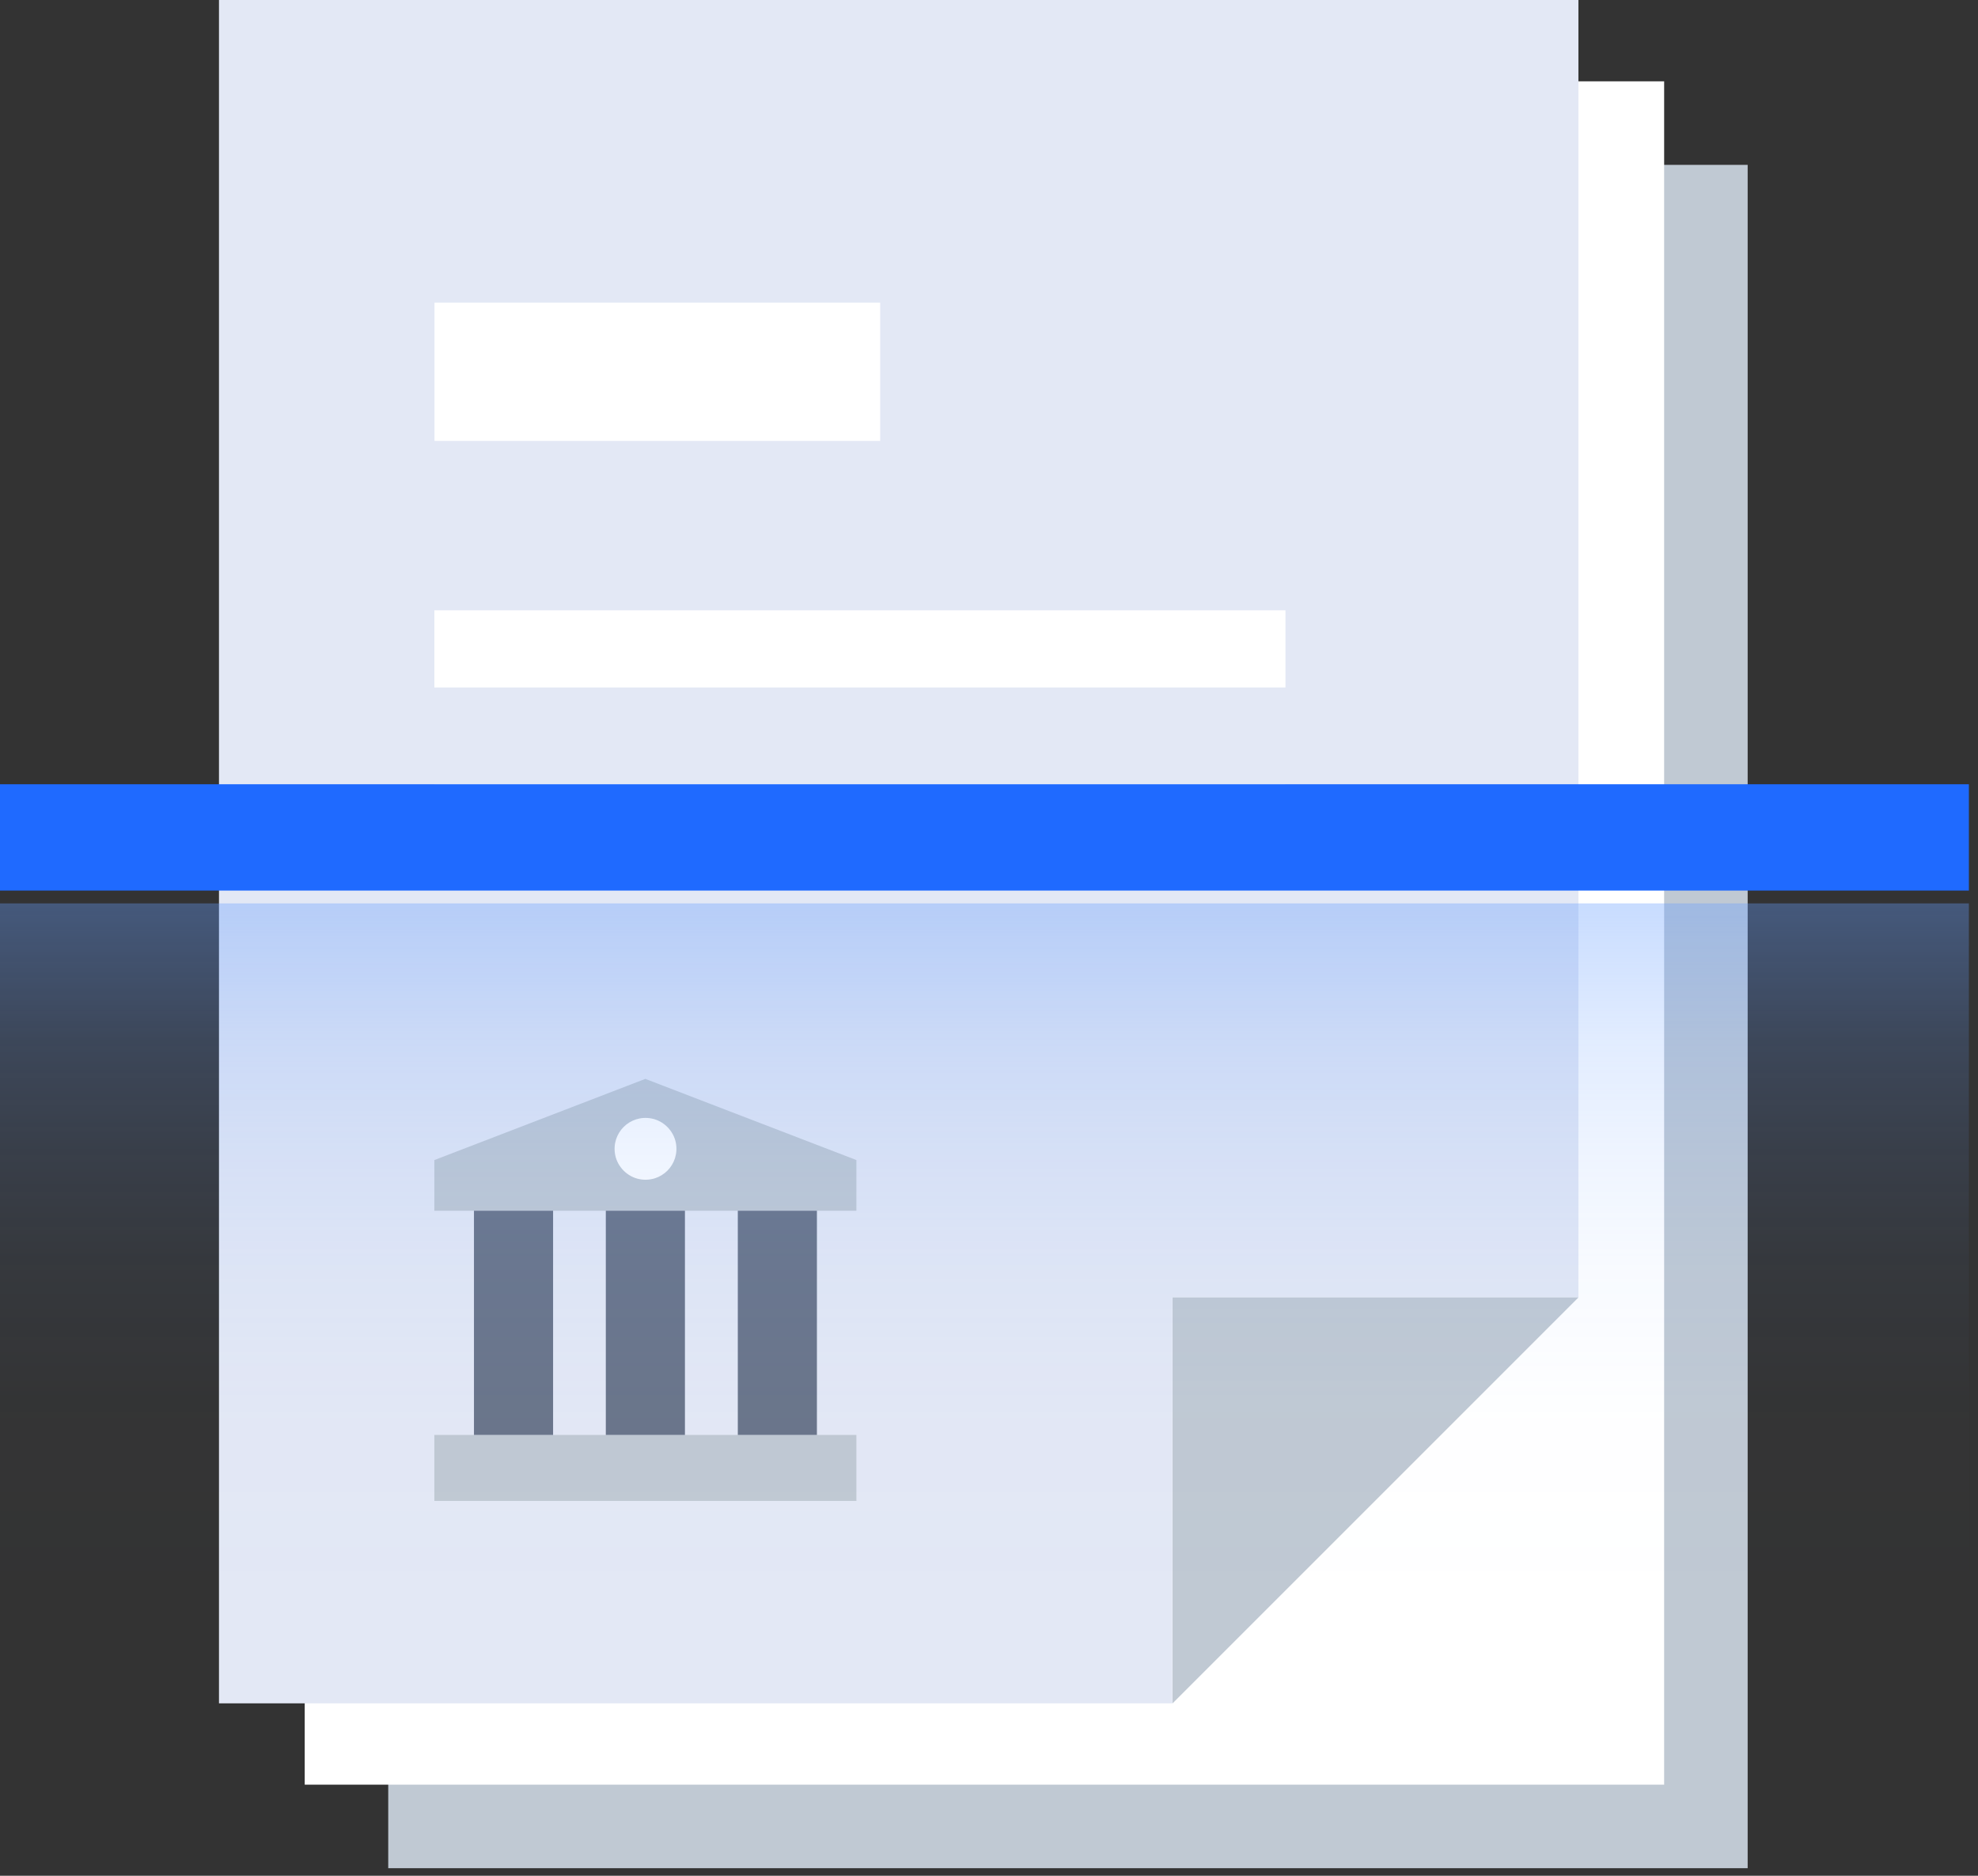 <svg preserveAspectRatio="none" width="100%" height="100%" overflow="visible" style="display: block;" viewBox="0 0 116 110" fill="none" xmlns="http://www.w3.org/2000/svg">
<rect x="0" y="0" width="116" height="110" fill="#333333" stroke="none"/>
<g id="Group 2116930934">
<g id="Group 2116930933">
<path id="Vector" d="M102.492 109.557V9.668H22.768V109.557H102.492Z" fill="#C0C9D3"/>
<path id="Vector_2" d="M97.594 104.658V4.769H17.87V104.658H97.594Z" fill="white"/>
<path id="Vector_3" d="M12.842 0V99.889H68.759V76.082H92.566V0H12.842Z" fill="#E3E8F5"/>
<path id="Vector_4" d="M68.766 99.889L92.573 76.083H68.766V99.889Z" fill="#C0C9D3"/>
<path id="Vector_5" d="M51.618 17.75H25.48V25.856H51.618V17.75Z" fill="white"/>
<path id="Vector_6" d="M75.387 35.79H25.473V40.315H75.387V35.79Z" fill="white"/>
<path id="Vector_7" d="M75.387 45.991H25.473V50.516H75.387V45.991Z" fill="white"/>
<path id="Vector_8" d="M37.845 63.269L25.473 68.03V71.001H50.224V68.03L37.845 63.269Z" fill="#C0C9D3"/>
<path id="Vector_9" d="M50.224 84.15H25.473V88.02H50.224V84.15Z" fill="#C0C9D3"/>
<path id="Vector_10" d="M40.168 71.001H35.528V84.15H40.168V71.001Z" fill="#6A758A"/>
<path id="Vector_11" d="M32.436 71.001H27.796V84.15H32.436V71.001Z" fill="#6A758A"/>
<path id="Vector_12" d="M47.908 71.001H43.269V84.15H47.908V71.001Z" fill="#6A758A"/>
<path id="Vector_13" d="M37.502 69.149C38.782 69.393 39.879 68.289 39.635 67.016C39.498 66.308 38.919 65.729 38.21 65.592C36.938 65.348 35.833 66.445 36.077 67.725C36.214 68.433 36.793 69.012 37.502 69.149Z" fill="white"/>
</g>
<path id="Vector_14" d="M115.465 45.991H0V52.226H115.465V45.991Z" fill="#1F6AFF"/>
<path id="Vector_15" d="M115.465 52.977H0V102.74H115.465V52.977Z" fill="url(#paint0_linear_5366_48986)"/>
</g>
<defs>
<linearGradient id="paint0_linear_5366_48986" x1="57.73" y1="103.132" x2="57.73" y2="-4.816" gradientUnits="userSpaceOnUse">
<stop offset="0.08" stop-color="#659DFF" stop-opacity="0"/>
<stop offset="0.19" stop-color="#659DFF" stop-opacity="0.01"/>
<stop offset="0.27" stop-color="#659DFF" stop-opacity="0.05"/>
<stop offset="0.33" stop-color="#659DFF" stop-opacity="0.11"/>
<stop offset="0.39" stop-color="#659DFF" stop-opacity="0.19"/>
<stop offset="0.44" stop-color="#659DFF" stop-opacity="0.3"/>
<stop offset="0.5" stop-color="#659DFF" stop-opacity="0.44"/>
<stop offset="0.55" stop-color="#659DFF" stop-opacity="0.6"/>
<stop offset="0.59" stop-color="#659DFF" stop-opacity="0.79"/>
<stop offset="0.64" stop-color="#659DFF"/>
</linearGradient>
</defs>
</svg>
